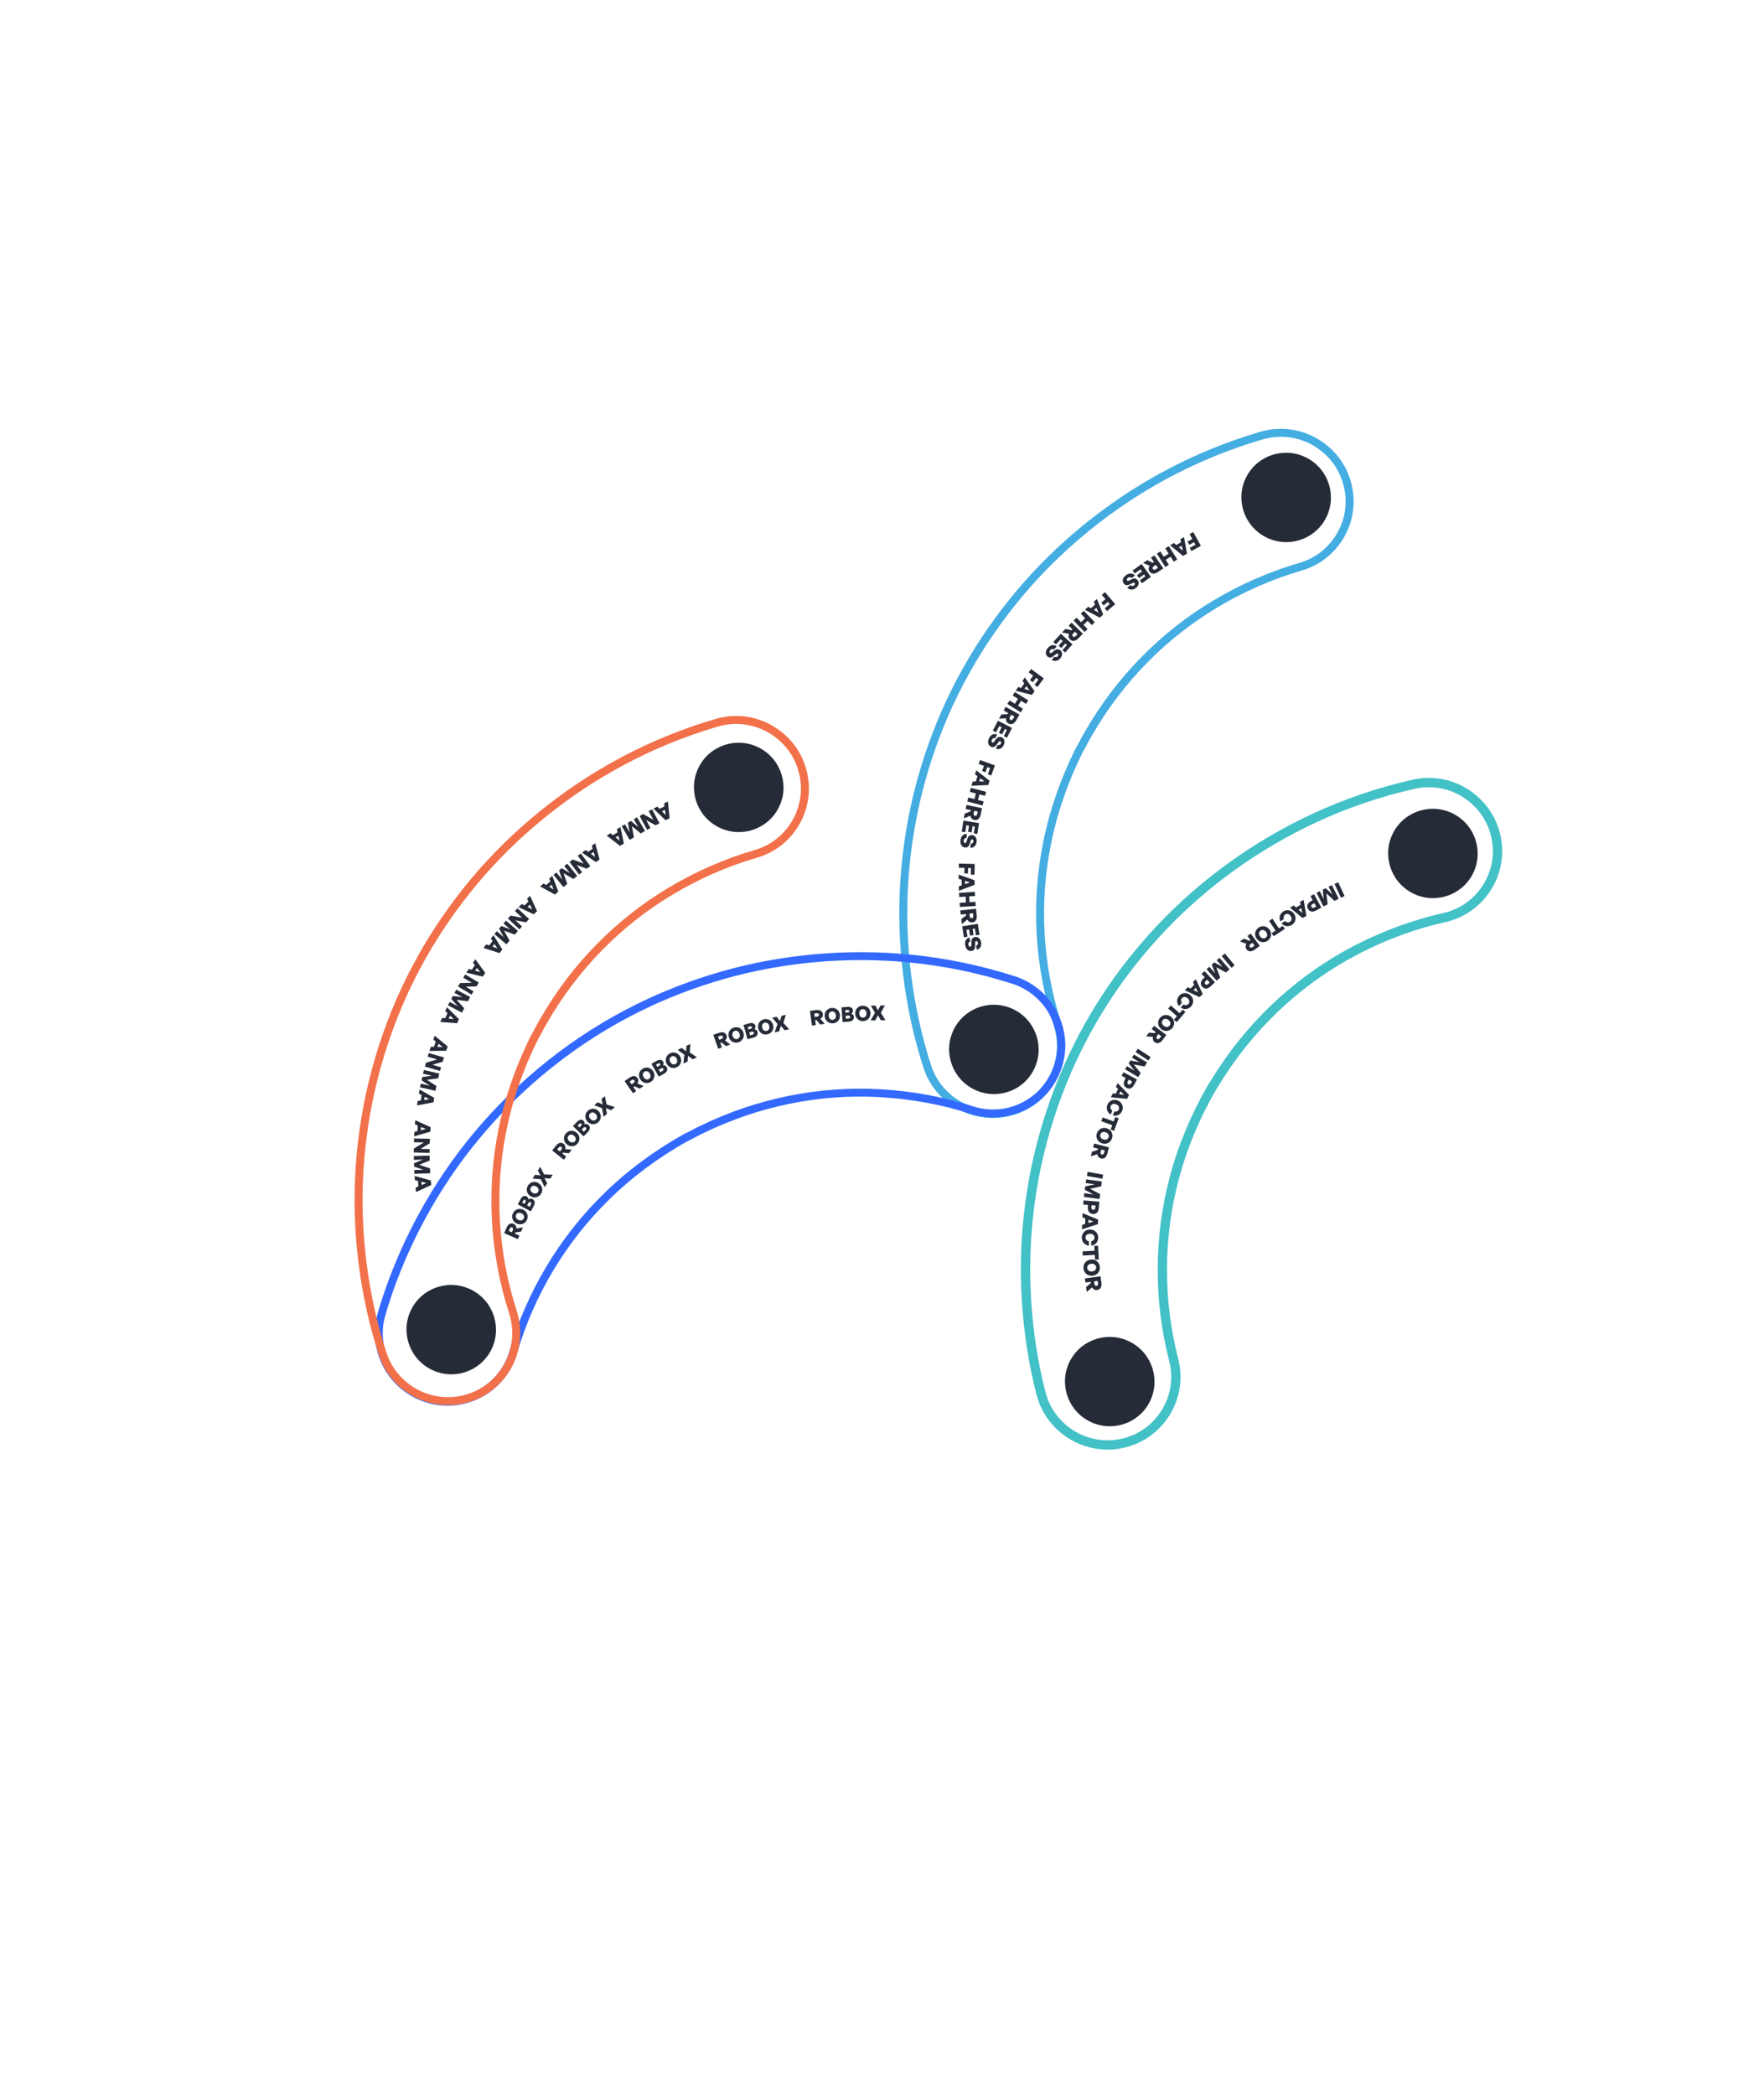 <svg width="240" height="285" viewBox="0 0 240 285" fill="none" xmlns="http://www.w3.org/2000/svg">
<g clip-path="url(#clip0_4001_1907)">
<path d="M130.25 92.307C130.529 91.78 130.814 91.258 131.108 90.74C133.1 87.201 135.491 83.751 138.214 80.487C143.672 73.969 150.536 68.364 158.063 64.275C162.299 61.967 166.828 60.102 171.526 58.73C173.576 58.137 175.794 58.226 177.771 58.984C179.522 59.641 181.163 60.889 182.267 62.4C183.637 64.271 184.319 66.666 184.139 68.974C183.975 71.095 183.101 73.141 181.678 74.738C180.451 76.122 178.854 77.125 177.059 77.637C173.104 78.788 169.251 80.475 165.609 82.65C158.6 86.838 152.713 92.85 148.583 100.035C148.16 100.724 147.8 101.504 147.317 102.32L147.298 102.357C145.268 106.446 143.815 110.65 142.989 114.836C141.363 122.904 141.853 131.344 144.403 139.245C145.009 141.066 145.053 143.091 144.528 144.943C143.887 147.245 142.36 149.3 140.34 150.578C138.234 151.922 135.609 152.409 133.14 151.912C132.215 151.739 131.301 151.415 130.43 150.953C128.722 150.048 127.328 148.684 126.397 147.011C125.898 146.14 125.607 145.177 125.35 144.329L125.337 144.286C125.292 144.123 125.244 143.967 125.196 143.826C123.963 139.69 123.121 135.369 122.687 130.964C122.254 126.604 122.241 122.21 122.646 117.903C123.471 108.958 126.092 100.146 130.249 92.305L130.25 92.307ZM182.062 72.293C182.62 71.24 182.963 70.077 183.055 68.886C183.216 66.832 182.609 64.701 181.39 63.037C180.406 61.691 178.946 60.583 177.387 59.996C175.627 59.322 173.655 59.241 171.832 59.769C167.209 61.119 162.752 62.955 158.585 65.225C151.176 69.25 144.42 74.767 139.049 81.181C136.369 84.395 134.016 87.791 132.055 91.273C127.472 99.364 124.595 108.61 123.729 118.005C123.33 122.245 123.343 126.569 123.77 130.86C124.198 135.196 125.026 139.448 126.233 143.499C126.281 143.638 126.335 143.813 126.383 143.985L126.393 144.016C126.633 144.811 126.905 145.709 127.346 146.48C128.177 147.974 129.419 149.188 130.94 149.994C131.714 150.405 132.524 150.691 133.348 150.846C135.55 151.288 137.883 150.856 139.757 149.66C141.555 148.522 142.913 146.693 143.483 144.645C143.95 142.998 143.91 141.199 143.372 139.577C140.762 131.495 140.262 122.866 141.924 114.62C142.769 110.341 144.25 106.046 146.331 101.858L146.37 101.785C146.869 100.938 147.22 100.173 147.648 99.476C151.861 92.145 157.881 85.999 165.05 81.715C168.77 79.494 172.709 77.769 176.755 76.591C178.354 76.136 179.774 75.246 180.865 74.014C181.333 73.489 181.736 72.909 182.063 72.291L182.062 72.293Z" fill="#44ADE2"/>
<path d="M56.593 165.877C56.72 165.637 56.848 165.399 56.978 165.162C59.07 161.317 61.529 157.678 64.286 154.349C70.38 146.956 78.088 140.833 86.571 136.644C90.213 134.835 94.134 133.324 98.227 132.151C106.417 129.822 115.261 129.034 123.804 129.868C128.613 130.334 133.42 131.328 138.087 132.824C140.119 133.481 141.907 134.797 143.122 136.529C144.204 138.053 144.863 139.999 144.931 141.867C145.016 144.178 144.235 146.539 142.789 148.342C141.461 150.002 139.587 151.204 137.511 151.725C135.716 152.183 133.829 152.116 132.053 151.533C128.124 150.27 123.979 149.508 119.736 149.266C111.566 148.801 103.303 150.473 95.838 154.097C95.447 154.273 95.061 154.477 94.654 154.693C94.289 154.885 93.912 155.085 93.506 155.275L93.468 155.296C89.485 157.538 85.918 160.197 82.88 163.196C76.996 168.952 72.658 176.2 70.332 184.157C69.81 185.998 68.71 187.696 67.235 188.931C65.411 190.473 62.991 191.316 60.598 191.241C58.096 191.172 55.647 190.106 53.879 188.315C53.209 187.654 52.633 186.877 52.17 186.007C51.262 184.303 50.871 182.397 51.041 180.496C51.117 179.497 51.416 178.54 51.679 177.694L51.694 177.651C51.748 177.489 51.795 177.334 51.834 177.191C53.055 173.336 54.655 169.538 56.597 165.876L56.593 165.877ZM142.825 146.331C143.544 144.976 143.91 143.428 143.854 141.902C143.794 140.239 143.207 138.505 142.241 137.147C141.158 135.603 139.567 134.432 137.759 133.848C133.165 132.375 128.434 131.397 123.702 130.939C115.292 130.116 106.586 130.892 98.526 133.185C94.496 134.34 90.635 135.828 87.052 137.608C78.702 141.731 71.118 147.756 65.117 155.034C62.403 158.311 59.984 161.892 57.924 165.678C55.845 169.499 54.138 173.477 52.863 177.499C52.824 177.64 52.771 177.815 52.714 177.984L52.705 178.016C52.458 178.806 52.178 179.701 52.111 180.585C51.96 182.286 52.308 183.985 53.117 185.503C53.529 186.277 54.04 186.968 54.636 187.556C56.215 189.156 58.395 190.104 60.622 190.166C62.754 190.233 64.91 189.482 66.536 188.108C67.85 187.008 68.829 185.497 69.294 183.856C71.672 175.718 76.107 168.311 82.12 162.429C85.226 159.366 88.869 156.649 92.947 154.353L93.02 154.315C93.426 154.123 93.792 153.93 94.147 153.742C94.571 153.518 94.971 153.306 95.379 153.124C102.994 149.426 111.441 147.717 119.794 148.193C124.128 148.44 128.364 149.22 132.383 150.512C133.967 151.032 135.646 151.091 137.244 150.684C139.095 150.22 140.766 149.15 141.948 147.671C142.281 147.254 142.575 146.805 142.826 146.331L142.825 146.331Z" fill="#3369FF"/>
<path d="M146.865 140.635C147.784 138.903 148.776 137.217 149.838 135.582C152.046 132.17 154.649 128.869 157.573 125.773C163.43 119.595 170.636 114.414 178.412 110.789C182.787 108.745 187.43 107.158 192.211 106.074C194.314 105.602 196.543 105.83 198.488 106.716C200.211 107.487 201.786 108.843 202.806 110.435C204.07 112.403 204.609 114.858 204.283 117.171C203.987 119.298 202.979 121.306 201.447 122.824C200.125 124.142 198.453 125.054 196.613 125.457C192.602 126.363 188.659 127.807 184.896 129.75C177.654 133.494 171.419 139.122 166.864 146.026C166.62 146.372 166.396 146.74 166.157 147.129C165.931 147.497 165.714 147.854 165.467 148.217L165.44 148.262C163.166 152.209 161.462 156.308 160.381 160.428C158.266 168.365 158.235 176.802 160.291 184.828C160.788 186.698 160.708 188.742 160.064 190.573C159.274 192.851 157.61 194.826 155.495 195.988C153.29 197.212 150.616 197.54 148.159 196.888C147.239 196.656 146.337 196.275 145.488 195.755C143.824 194.737 142.503 193.278 141.67 191.535C141.221 190.626 140.987 189.643 140.782 188.773L140.772 188.732C140.737 188.565 140.697 188.41 140.66 188.267C139.681 184.055 139.105 179.686 138.942 175.257C138.778 170.875 139.035 166.482 139.706 162.203C140.871 154.672 143.321 147.314 146.864 140.631L146.865 140.635ZM202.106 119.83C202.575 118.947 202.891 117.986 203.028 116.993C203.312 114.974 202.843 112.832 201.74 111.115C200.849 109.726 199.475 108.543 197.969 107.869C196.271 107.096 194.328 106.897 192.494 107.308C187.803 108.372 183.246 109.928 178.953 111.936C171.318 115.494 164.245 120.579 158.497 126.642C155.626 129.682 153.072 132.923 150.905 136.271L150.904 136.272C145.841 144.057 142.402 153.093 140.961 162.404C140.302 166.604 140.05 170.915 140.212 175.217C140.372 179.565 140.937 183.854 141.892 187.963C141.931 188.103 141.975 188.283 142.013 188.46L142.02 188.489C142.211 189.291 142.426 190.201 142.814 190.988C143.544 192.516 144.697 193.789 146.151 194.678C146.891 195.131 147.673 195.462 148.477 195.665C150.626 196.236 152.958 195.95 154.882 194.884C156.727 193.869 158.179 192.146 158.87 190.156C159.432 188.558 159.502 186.778 159.068 185.146C156.956 176.905 156.988 168.247 159.159 160.104C160.265 155.878 162.015 151.676 164.351 147.618L164.411 147.521C164.644 147.178 164.857 146.829 165.064 146.493C165.327 146.063 165.562 145.68 165.817 145.316C170.48 138.247 176.88 132.471 184.313 128.63C188.171 126.637 192.215 125.156 196.336 124.225C197.945 123.872 199.401 123.078 200.553 121.929C201.177 121.311 201.7 120.601 202.108 119.832L202.106 119.83Z" fill="#42C1C7"/>
<path d="M56.01 178.041C54.439 181.005 55.576 184.686 58.55 186.262C61.524 187.839 65.209 186.715 66.78 183.752C68.351 180.788 67.214 177.107 64.24 175.531C61.266 173.954 57.581 175.078 56.01 178.041Z" fill="#252B37"/>
<path d="M95.122 104.271C93.551 107.235 94.688 110.915 97.662 112.492C100.636 114.069 104.321 112.945 105.892 109.982C107.464 107.018 106.326 103.337 103.352 101.761C100.378 100.184 96.693 101.308 95.122 104.271Z" fill="#252B37"/>
<path d="M169.601 64.821C168.029 67.785 169.167 71.465 172.141 73.042C175.115 74.619 178.8 73.495 180.371 70.531C181.942 67.568 180.805 63.887 177.831 62.31C174.857 60.733 171.172 61.858 169.601 64.821Z" fill="#252B37"/>
<path d="M129.837 139.917C128.266 142.88 129.403 146.561 132.377 148.138C135.351 149.715 139.036 148.591 140.607 145.627C142.178 142.664 141.041 138.983 138.067 137.406C135.093 135.829 131.408 136.953 129.837 139.917Z" fill="#252B37"/>
<path d="M189.568 113.259C187.997 116.222 189.134 119.903 192.109 121.48C195.083 123.056 198.767 121.932 200.339 118.969C201.91 116.005 200.773 112.325 197.798 110.748C194.824 109.171 191.14 110.295 189.568 113.259Z" fill="#252B37"/>
<path d="M145.6 185.11C144.028 188.074 145.166 191.754 148.14 193.331C151.114 194.908 154.799 193.784 156.37 190.82C157.941 187.857 156.804 184.176 153.83 182.599C150.856 181.023 147.171 182.147 145.6 185.11Z" fill="#252B37"/>
<path d="M89.738 110.041L90.414 109.711L90.358 109.295L90.871 109.045L91.105 111.317L90.55 111.589L88.898 110.009L89.445 109.742L89.738 110.041ZM90.473 110.177L90.065 110.377L90.566 110.889L90.472 110.177L90.473 110.177Z" fill="#252B37"/>
<path d="M88.89 111.532L88.257 110.352L88.712 110.11L89.729 112L89.195 112.285L87.91 111.565L88.497 112.657L88.042 112.899L87.025 111.009L87.504 110.753L88.892 111.531L88.89 111.532Z" fill="#252B37"/>
<path d="M86.856 112.524L86.231 111.456L86.672 111.2L87.755 113.054L87.179 113.387L85.977 112.402L86.246 113.928L85.672 114.262L84.589 112.409L85.029 112.153L85.662 113.234L85.43 111.921L85.833 111.687L86.855 112.524L86.856 112.524Z" fill="#252B37"/>
<path d="M83.389 113.628L84.026 113.229L83.928 112.822L84.411 112.52L84.882 114.756L84.359 115.084L82.55 113.685L83.066 113.362L83.39 113.629L83.389 113.628ZM84.134 113.687L83.75 113.928L84.302 114.386L84.133 113.688L84.134 113.687Z" fill="#252B37"/>
<path d="M80.021 115.889L80.635 115.456L80.515 115.055L80.981 114.727L81.573 116.936L81.068 117.291L79.185 115.991L79.683 115.642L80.021 115.891L80.021 115.889ZM80.769 115.907L80.399 116.168L80.976 116.596L80.77 115.908L80.769 115.907Z" fill="#252B37"/>
<path d="M79.414 117.494L78.606 116.425L79.018 116.115L80.313 117.827L79.829 118.191L78.449 117.676L79.197 118.666L78.785 118.977L77.49 117.264L77.925 116.937L79.414 117.493L79.414 117.494Z" fill="#252B37"/>
<path d="M77.558 118.786L76.777 117.827L77.173 117.506L78.528 119.17L78.011 119.589L76.673 118.799L77.175 120.266L76.658 120.684L75.302 119.02L75.699 118.699L76.489 119.671L76.058 118.409L76.42 118.117L77.558 118.787L77.558 118.786Z" fill="#252B37"/>
<path d="M74.307 120.414L74.874 119.92L74.713 119.532L75.142 119.157L75.959 121.294L75.495 121.7L73.489 120.601L73.948 120.201L74.308 120.414L74.307 120.414ZM75.053 120.354L74.712 120.653L75.329 121.018L75.053 120.354Z" fill="#252B37"/>
<path d="M71.359 123.181L71.893 122.653L71.709 122.276L72.114 121.875L73.063 123.955L72.624 124.39L70.554 123.418L70.986 122.99L71.36 123.18L71.359 123.181ZM72.099 123.075L71.778 123.394L72.418 123.72L72.1 123.075L72.099 123.075Z" fill="#252B37"/>
<path d="M71.037 124.861L70.058 123.946L70.411 123.57L71.979 125.037L71.565 125.479L70.117 125.207L71.023 126.054L70.67 126.43L69.102 124.962L69.473 124.567L71.036 124.86L71.037 124.861Z" fill="#252B37"/>
<path d="M69.443 126.446L68.503 125.64L68.836 125.254L70.467 126.651L70.034 127.155L68.576 126.616L69.332 127.972L68.898 128.476L67.267 127.079L67.599 126.692L68.55 127.508L67.9 126.341L68.203 125.989L69.442 126.445L69.443 126.446Z" fill="#252B37"/>
<path d="M66.554 128.628L67.017 128.036L66.787 127.685L67.138 127.237L68.341 129.185L67.96 129.67L65.784 128.964L66.16 128.486L66.554 128.628ZM67.275 128.431L66.995 128.787L67.671 129.031L67.275 128.43L67.275 128.431Z" fill="#252B37"/>
<path d="M64.192 131.938L64.608 131.312L64.352 130.98L64.668 130.506L66.017 132.355L65.676 132.868L63.453 132.333L63.79 131.826L64.194 131.936L64.192 131.938ZM64.894 131.686L64.643 132.063L65.335 132.255L64.894 131.686Z" fill="#252B37"/>
<path d="M64.184 133.707L63.035 133.019L63.3 132.576L65.142 133.68L64.83 134.199L63.359 134.238L64.424 134.875L64.159 135.318L62.317 134.214L62.596 133.75L64.184 133.707Z" fill="#252B37"/>
<path d="M62.927 135.668L61.832 135.09L62.071 134.64L63.969 135.642L63.658 136.229L62.118 136.027L63.157 137.182L62.845 137.77L60.947 136.767L61.186 136.317L62.294 136.901L61.401 135.908L61.619 135.497L62.928 135.669L62.927 135.668Z" fill="#252B37"/>
<path d="M60.572 138.526L60.885 137.843L60.579 137.556L60.817 137.038L62.438 138.654L62.182 139.215L59.903 139.032L60.157 138.48L60.574 138.527L60.572 138.526ZM61.228 138.167L61.039 138.579L61.752 138.66L61.228 138.167Z" fill="#252B37"/>
<path d="M59.042 142.417L59.289 141.707L58.958 141.449L59.146 140.912L60.911 142.37L60.708 142.952L58.423 142.983L58.623 142.409L59.042 142.417ZM59.662 141.998L59.513 142.426L60.23 142.441L59.661 141.999L59.662 141.998Z" fill="#252B37"/>
<path d="M59.48 144.137L58.194 143.762L58.337 143.267L60.4 143.869L60.231 144.45L58.819 144.861L60.01 145.209L59.866 145.704L57.804 145.102L57.956 144.582L59.479 144.138L59.48 144.137Z" fill="#252B37"/>
<path d="M58.768 146.353L57.561 146.079L57.673 145.581L59.767 146.058L59.619 146.707L58.081 146.91L59.382 147.757L59.236 148.406L57.143 147.929L57.256 147.432L58.477 147.71L57.357 146.98L57.46 146.527L58.768 146.353Z" fill="#252B37"/>
<path d="M57.243 149.728L57.364 148.986L56.993 148.79L57.087 148.226L59.076 149.362L58.976 149.971L56.731 150.392L56.829 149.792L57.243 149.728ZM57.781 149.209L57.706 149.656L58.415 149.548L57.779 149.211L57.781 149.209Z" fill="#252B37"/>
<path d="M56.793 153.888L56.844 153.137L56.457 152.974L56.496 152.405L58.583 153.351L58.539 153.967L56.344 154.596L56.386 153.989L56.792 153.887L56.793 153.888ZM57.28 153.321L57.248 153.774L57.943 153.6L57.279 153.322L57.28 153.321Z" fill="#252B37"/>
<path d="M57.665 155.433L56.326 155.405L56.335 154.889L58.481 154.936L58.47 155.542L57.214 156.305L58.454 156.333L58.445 156.848L56.298 156.801L56.309 156.258L57.664 155.434L57.665 155.433Z" fill="#252B37"/>
<path d="M57.553 157.759L56.316 157.8L56.297 157.29L58.441 157.218L58.465 157.883L57.031 158.472L58.505 158.96L58.529 159.625L56.384 159.696L56.366 159.186L57.617 159.145L56.349 158.725L56.332 158.259L57.551 157.758L57.553 157.759Z" fill="#252B37"/>
<path d="M56.931 161.408L56.864 160.66L56.456 160.56L56.405 159.992L58.613 160.6L58.669 161.216L56.6 162.181L56.546 161.575L56.931 161.41L56.931 161.408ZM57.321 160.774L57.362 161.225L58.022 160.945L57.322 160.774L57.321 160.774Z" fill="#252B37"/>
<path d="M162.343 72.387L163.383 74.263L162.105 74.967L161.867 74.538L162.652 74.106L162.46 73.758L161.803 74.119L161.565 73.691L162.222 73.33L161.85 72.659L162.343 72.387Z" fill="#252B37"/>
<path d="M160.036 74.155L160.683 73.772L160.595 73.362L161.086 73.073L161.498 75.32L160.967 75.634L159.195 74.187L159.72 73.878L160.036 74.153L160.036 74.155ZM160.779 74.233L160.389 74.463L160.929 74.935L160.779 74.233Z" fill="#252B37"/>
<path d="M159.017 74.302L160.172 76.11L159.697 76.412L159.267 75.74L158.599 76.164L159.029 76.836L158.553 77.138L157.398 75.329L157.873 75.027L158.335 75.75L159.003 75.327L158.541 74.604L159.017 74.302Z" fill="#252B37"/>
<path d="M157.059 75.553L158.268 77.327L157.542 77.82C157.063 78.144 156.643 78.115 156.385 77.737C156.229 77.509 156.238 77.23 156.409 76.966L155.521 76.596L156.077 76.219L156.842 76.564L156.995 76.461L156.592 75.87L157.059 75.553ZM157.258 76.844L157.018 77.007C156.81 77.146 156.758 77.276 156.855 77.417C156.951 77.557 157.092 77.559 157.3 77.419L157.54 77.257L157.258 76.844Z" fill="#252B37"/>
<path d="M154.096 77.618L155.328 76.736L156.582 78.477L155.367 79.347L155.08 78.949L155.837 78.407L155.657 78.157L154.971 78.649L154.684 78.251L155.37 77.76L155.156 77.462L154.382 78.016L154.095 77.619L154.096 77.618Z" fill="#252B37"/>
<path d="M153.186 78.263C153.631 77.927 154.096 77.947 154.414 78.301L153.959 78.645C153.832 78.487 153.647 78.465 153.46 78.606C153.306 78.723 153.248 78.859 153.329 78.966C153.386 79.04 153.5 79.039 153.615 78.983L153.973 78.807C154.286 78.653 154.588 78.676 154.798 78.952C155.04 79.271 154.93 79.706 154.547 79.996C154.14 80.304 153.67 80.291 153.364 79.942L153.819 79.598C153.948 79.744 154.128 79.765 154.279 79.652C154.411 79.551 154.439 79.42 154.368 79.326C154.31 79.251 154.2 79.262 154.097 79.314L153.717 79.5C153.367 79.67 153.091 79.642 152.904 79.395C152.636 79.043 152.741 78.6 153.186 78.264L153.186 78.263Z" fill="#252B37"/>
<path d="M150.334 80.564L151.731 82.193L150.622 83.14L150.303 82.767L150.983 82.187L150.724 81.884L150.155 82.371L149.836 81.998L150.405 81.512L149.905 80.928L150.334 80.562L150.334 80.564Z" fill="#252B37"/>
<path d="M148.425 82.759L148.983 82.257L148.816 81.871L149.24 81.491L150.09 83.614L149.631 84.027L147.607 82.959L148.059 82.552L148.423 82.76L148.425 82.759ZM149.169 82.689L148.832 82.993L149.456 83.349L149.17 82.691L149.169 82.689Z" fill="#252B37"/>
<path d="M147.454 83.104L148.945 84.648L148.538 85.038L147.983 84.463L147.414 85.011L147.969 85.586L147.563 85.976L146.073 84.431L146.479 84.041L147.075 84.658L147.644 84.111L147.048 83.494L147.454 83.104Z" fill="#252B37"/>
<path d="M145.79 84.715L147.332 86.209L146.721 86.837C146.317 87.251 145.899 87.307 145.571 86.989C145.373 86.797 145.324 86.521 145.438 86.228L144.494 86.044L144.962 85.563L145.78 85.747L145.908 85.615L145.396 85.118L145.789 84.714L145.79 84.715ZM146.245 85.941L146.044 86.149C145.869 86.328 145.844 86.465 145.966 86.584C146.087 86.703 146.227 86.675 146.401 86.496L146.603 86.289L146.245 85.941Z" fill="#252B37"/>
<path d="M143.31 87.338L144.334 86.221L145.92 87.669L144.911 88.77L144.549 88.439L145.177 87.753L144.95 87.545L144.379 88.167L144.018 87.836L144.588 87.214L144.316 86.966L143.673 87.668L143.311 87.337L143.31 87.338Z" fill="#252B37"/>
<path d="M142.561 88.157C142.925 87.734 143.383 87.656 143.769 87.936L143.397 88.368C143.239 88.24 143.054 88.258 142.903 88.435C142.777 88.581 142.749 88.728 142.852 88.816C142.922 88.876 143.034 88.851 143.135 88.771L143.447 88.524C143.72 88.307 144.02 88.265 144.283 88.491C144.588 88.752 144.571 89.201 144.258 89.565C143.925 89.952 143.464 90.039 143.091 89.763L143.462 89.331C143.619 89.446 143.801 89.428 143.923 89.286C144.033 89.16 144.03 89.024 143.941 88.947C143.868 88.885 143.763 88.92 143.674 88.993L143.343 89.254C143.038 89.495 142.762 89.525 142.525 89.324C142.189 89.036 142.199 88.581 142.562 88.158L142.561 88.157Z" fill="#252B37"/>
<path d="M140.283 91.019L142.013 92.292L141.148 93.465L140.753 93.174L141.284 92.454L140.963 92.218L140.519 92.821L140.125 92.53L140.569 91.927L139.95 91.471L140.284 91.017L140.283 91.019Z" fill="#252B37"/>
<path d="M138.934 93.59L139.359 92.971L139.107 92.635L139.429 92.166L140.753 94.034L140.403 94.543L138.187 93.975L138.532 93.474L138.935 93.591L138.934 93.59ZM139.641 93.349L139.384 93.723L140.074 93.924L139.641 93.35L139.641 93.349Z" fill="#252B37"/>
<path d="M138.076 94.149L139.897 95.287L139.599 95.765L138.921 95.341L138.501 96.01L139.179 96.434L138.88 96.912L137.059 95.773L137.357 95.296L138.086 95.751L138.505 95.081L137.777 94.626L138.076 94.149Z" fill="#252B37"/>
<path d="M136.827 96.166L138.696 97.223L138.266 97.986C137.981 98.49 137.591 98.649 137.192 98.424C136.953 98.289 136.836 98.035 136.871 97.722L135.912 97.782L136.242 97.198L137.08 97.169L137.171 97.008L136.55 96.657L136.827 96.166ZM137.579 97.239L137.436 97.491C137.313 97.709 137.324 97.848 137.472 97.932C137.621 98.017 137.748 97.954 137.873 97.737L138.015 97.485L137.58 97.24L137.579 97.239Z" fill="#252B37"/>
<path d="M135.082 99.404L135.773 98.057L137.685 99.037L137.004 100.366L136.568 100.142L136.992 99.314L136.718 99.173L136.333 99.924L135.897 99.7L136.282 98.949L135.954 98.781L135.52 99.627L135.084 99.403L135.082 99.404Z" fill="#252B37"/>
<path d="M134.553 100.461C134.786 99.955 135.205 99.754 135.653 99.919L135.414 100.435C135.228 100.356 135.054 100.423 134.957 100.634C134.875 100.81 134.889 100.958 135.012 101.015C135.096 101.053 135.198 100.999 135.272 100.895L135.503 100.572C135.707 100.288 135.984 100.167 136.298 100.312C136.663 100.48 136.77 100.917 136.569 101.353C136.356 101.816 135.937 102.027 135.502 101.862L135.74 101.345C135.923 101.413 136.091 101.347 136.171 101.176C136.241 101.024 136.202 100.894 136.096 100.845C136.009 100.805 135.919 100.868 135.851 100.962L135.603 101.305C135.376 101.62 135.119 101.725 134.837 101.594C134.435 101.409 134.319 100.968 134.553 100.461Z" fill="#252B37"/>
<path d="M133.343 103.4L135.361 104.136L134.862 105.506L134.401 105.338L134.707 104.497L134.333 104.361L134.078 105.064L133.617 104.896L133.872 104.192L133.151 103.93L133.343 103.4Z" fill="#252B37"/>
<path d="M132.766 106.317L132.993 105.601L132.653 105.353L132.826 104.81L134.634 106.216L134.448 106.805L132.165 106.902L132.348 106.322L132.767 106.318L132.766 106.317ZM133.371 105.881L133.235 106.313L133.953 106.306L133.371 105.881Z" fill="#252B37"/>
<path d="M132.085 107.188L134.163 107.73L134.022 108.275L133.249 108.074L133.052 108.839L133.824 109.04L133.684 109.585L131.606 109.043L131.746 108.498L132.577 108.715L132.774 107.949L131.944 107.733L132.085 107.188Z" fill="#252B37"/>
<path d="M131.5 109.516L133.603 109.949L133.428 110.807C133.312 111.375 132.992 111.646 132.544 111.554C132.274 111.498 132.084 111.291 132.022 110.983L131.129 111.336L131.263 110.679L132.051 110.393L132.088 110.213L131.389 110.068L131.501 109.517L131.5 109.516ZM132.543 110.306L132.486 110.59C132.435 110.835 132.489 110.965 132.656 110.999C132.823 111.033 132.926 110.936 132.975 110.69L133.033 110.407L132.543 110.306Z" fill="#252B37"/>
<path d="M130.846 113.142L131.08 111.646L133.201 111.983L132.971 113.458L132.486 113.381L132.63 112.462L132.326 112.413L132.195 113.246L131.711 113.169L131.841 112.336L131.479 112.278L131.331 113.218L130.847 113.141L130.846 113.142Z" fill="#252B37"/>
<path d="M130.678 114.317C130.739 113.762 131.072 113.44 131.549 113.454L131.486 114.021C131.284 114.004 131.142 114.123 131.115 114.355C131.094 114.548 131.154 114.684 131.289 114.698C131.381 114.709 131.459 114.625 131.496 114.503L131.614 114.123C131.717 113.789 131.941 113.586 132.285 113.626C132.684 113.67 132.924 114.052 132.871 114.53C132.815 115.037 132.484 115.368 132.02 115.349L132.083 114.783C132.277 114.789 132.417 114.673 132.438 114.487C132.455 114.321 132.378 114.21 132.262 114.196C132.166 114.185 132.1 114.274 132.066 114.385L131.941 114.788C131.825 115.159 131.614 115.34 131.306 115.305C130.865 115.256 130.616 114.873 130.677 114.318L130.678 114.317Z" fill="#252B37"/>
<path d="M130.467 117.489L132.612 117.548L132.577 119.006L132.087 118.993L132.108 118.097L131.71 118.087L131.692 118.836L131.201 118.823L131.22 118.074L130.452 118.053L130.466 117.49L130.467 117.489Z" fill="#252B37"/>
<path d="M130.85 120.442L130.836 119.69L130.436 119.562L130.426 118.992L132.586 119.754L132.598 120.372L130.464 121.188L130.454 120.58L130.849 120.443L130.85 120.442ZM131.284 119.836L131.292 120.289L131.969 120.054L131.283 119.834L131.284 119.836Z" fill="#252B37"/>
<path d="M130.48 121.477L132.621 121.34L132.659 121.903L131.864 121.953L131.917 122.742L132.712 122.691L132.75 123.254L130.609 123.39L130.571 122.828L131.428 122.773L131.375 121.985L130.518 122.04L130.48 121.477Z" fill="#252B37"/>
<path d="M130.655 123.869L132.787 123.634L132.887 124.506C132.952 125.081 132.731 125.439 132.277 125.489C132.004 125.52 131.759 125.381 131.605 125.107L130.865 125.717L130.789 125.05L131.449 124.536L131.428 124.352L130.718 124.431L130.655 123.87L130.655 123.869ZM131.892 124.3L131.925 124.588C131.953 124.836 132.044 124.945 132.213 124.925C132.382 124.906 132.449 124.781 132.421 124.532L132.389 124.244L131.893 124.299L131.892 124.3Z" fill="#252B37"/>
<path d="M131.145 127.516L130.914 126.018L133.035 125.698L133.264 127.176L132.779 127.25L132.637 126.329L132.333 126.375L132.462 127.21L131.977 127.284L131.848 126.449L131.484 126.503L131.629 127.444L131.145 127.518L131.145 127.516Z" fill="#252B37"/>
<path d="M131.322 128.619C131.216 128.071 131.439 127.664 131.899 127.538L132.007 128.098C131.808 128.142 131.708 128.298 131.753 128.526C131.789 128.717 131.887 128.828 132.019 128.803C132.111 128.786 132.161 128.683 132.16 128.555L132.16 128.157C132.16 127.808 132.313 127.549 132.653 127.483C133.046 127.409 133.39 127.702 133.48 128.174C133.576 128.676 133.358 129.091 132.91 129.208L132.802 128.648C132.99 128.597 133.088 128.445 133.052 128.261C133.021 128.096 132.914 128.013 132.799 128.036C132.705 128.053 132.667 128.157 132.669 128.273L132.668 128.695C132.667 129.085 132.519 129.319 132.214 129.376C131.779 129.458 131.428 129.165 131.324 128.618L131.322 128.619Z" fill="#252B37"/>
<path d="M70.445 168.583L68.599 167.77L68.931 167.016C69.15 166.52 69.498 166.333 69.892 166.507C70.128 166.612 70.262 166.838 70.258 167.134L71.148 166.987L70.894 167.563L70.114 167.668L70.044 167.827L70.659 168.098L70.447 168.582L70.445 168.583ZM69.643 167.652L69.752 167.404C69.847 167.189 69.824 167.059 69.678 166.994C69.531 166.93 69.418 167 69.323 167.214L69.213 167.463L69.643 167.652Z" fill="#252B37"/>
<path d="M70.28 166.452C69.73 166.182 69.538 165.581 69.793 165.059C70.049 164.536 70.641 164.317 71.191 164.587C71.74 164.856 71.936 165.46 71.681 165.984C71.426 166.506 70.829 166.721 70.278 166.451L70.28 166.452ZM70.951 165.077C70.666 164.937 70.358 164.983 70.219 165.268C70.08 165.552 70.233 165.823 70.517 165.962C70.801 166.101 71.115 166.058 71.254 165.774C71.393 165.49 71.236 165.216 70.95 165.076L70.951 165.077Z" fill="#252B37"/>
<path d="M72.616 164.079L72.22 164.811L70.446 163.853L70.829 163.144C71.038 162.757 71.339 162.607 71.648 162.774C71.805 162.858 71.881 163.004 71.89 163.2C72.064 163.061 72.25 163.031 72.438 163.133C72.773 163.313 72.839 163.667 72.618 164.079L72.616 164.079ZM71.716 163.994L72.08 164.19L72.228 163.916C72.323 163.741 72.297 163.622 72.184 163.561C72.075 163.503 71.959 163.544 71.865 163.719L71.717 163.993L71.716 163.994ZM71.042 163.629L71.349 163.795L71.485 163.544C71.568 163.388 71.548 163.285 71.451 163.234C71.36 163.185 71.262 163.224 71.178 163.378L71.042 163.629Z" fill="#252B37"/>
<path d="M72.188 162.743C71.662 162.429 71.522 161.814 71.818 161.316C72.116 160.816 72.725 160.646 73.251 160.96C73.777 161.274 73.922 161.892 73.624 162.392C73.327 162.889 72.715 163.056 72.189 162.742L72.188 162.743ZM72.971 161.429C72.698 161.267 72.388 161.286 72.226 161.559C72.064 161.831 72.193 162.113 72.467 162.276C72.74 162.438 73.054 162.42 73.216 162.148C73.378 161.876 73.245 161.591 72.972 161.428L72.971 161.429Z" fill="#252B37"/>
<path d="M74.102 161.509L73.579 160.431L72.453 160.343L72.791 159.828L73.531 159.914L73.173 159.245L73.497 158.751L74.031 159.777L75.206 159.824L74.863 160.348L74.073 160.286L74.443 160.987L74.101 161.509L74.102 161.509Z" fill="#252B37"/>
<path d="M76.704 157.777L75.128 156.518L75.643 155.876C75.982 155.452 76.367 155.362 76.704 155.63C76.906 155.791 76.977 156.045 76.897 156.328L77.795 156.416L77.401 156.907L76.619 156.81L76.511 156.946L77.035 157.365L76.704 157.779L76.704 157.777ZM76.168 156.671L76.338 156.459C76.485 156.275 76.495 156.145 76.371 156.045C76.246 155.945 76.118 155.983 75.97 156.166L75.801 156.378L76.168 156.671Z" fill="#252B37"/>
<path d="M77.097 155.671C76.636 155.267 76.612 154.638 76.995 154.202C77.381 153.765 78.009 153.711 78.469 154.115C78.929 154.52 78.959 155.153 78.573 155.59C78.19 156.025 77.557 156.076 77.097 155.671ZM78.108 154.525C77.87 154.315 77.561 154.279 77.352 154.516C77.142 154.753 77.217 155.054 77.456 155.264C77.695 155.474 78.008 155.514 78.217 155.277C78.426 155.04 78.347 154.735 78.108 154.525Z" fill="#252B37"/>
<path d="M79.983 154.006L79.404 154.604L77.951 153.205L78.512 152.625C78.818 152.309 79.149 152.247 79.401 152.49C79.528 152.613 79.564 152.775 79.52 152.967C79.725 152.879 79.911 152.901 80.066 153.049C80.339 153.312 80.308 153.671 79.983 154.008L79.983 154.006ZM78.586 153.15L78.837 153.391L79.036 153.185C79.158 153.059 79.166 152.953 79.087 152.878C79.012 152.806 78.907 152.817 78.785 152.944L78.587 153.149L78.586 153.15ZM79.139 153.683L79.436 153.969L79.652 153.746C79.791 153.603 79.799 153.481 79.705 153.392C79.615 153.307 79.493 153.316 79.355 153.46L79.14 153.683L79.139 153.683Z" fill="#252B37"/>
<path d="M79.933 152.603C79.511 152.158 79.544 151.529 79.967 151.132C80.392 150.733 81.024 150.736 81.444 151.181C81.864 151.626 81.834 152.259 81.411 152.659C80.989 153.057 80.354 153.049 79.933 152.603ZM81.046 151.555C80.828 151.324 80.524 151.259 80.293 151.476C80.062 151.692 80.109 152 80.327 152.229C80.545 152.46 80.854 152.529 81.085 152.312C81.315 152.095 81.263 151.784 81.047 151.554L81.046 151.555Z" fill="#252B37"/>
<path d="M82.112 151.941L81.906 150.762L80.849 150.369L81.316 149.967L82.004 150.253L81.845 149.512L82.293 149.127L82.523 150.259L83.641 150.626L83.166 151.035L82.423 150.759L82.586 151.534L82.112 151.94L82.112 151.941Z" fill="#252B37"/>
<path d="M86.12 148.738L84.977 147.079L85.656 146.614C86.106 146.307 86.5 146.332 86.744 146.686C86.891 146.898 86.885 147.161 86.725 147.41L87.56 147.753L87.04 148.109L86.319 147.789L86.175 147.888L86.556 148.44L86.119 148.739L86.12 148.738ZM85.927 147.526L86.15 147.373C86.344 147.24 86.393 147.118 86.303 146.986C86.211 146.854 86.079 146.854 85.885 146.986L85.661 147.14L85.927 147.526Z" fill="#252B37"/>
<path d="M87.104 146.842C86.78 146.322 86.938 145.713 87.431 145.407C87.925 145.099 88.544 145.228 88.869 145.747C89.193 146.265 89.038 146.88 88.543 147.188C88.051 147.494 87.429 147.361 87.104 146.842ZM88.404 146.036C88.236 145.767 87.951 145.643 87.682 145.81C87.413 145.978 87.398 146.287 87.567 146.556C87.735 146.825 88.022 146.953 88.292 146.788C88.561 146.62 88.572 146.306 88.404 146.037L88.404 146.036Z" fill="#252B37"/>
<path d="M90.352 146.071L89.627 146.479L88.632 144.726L89.335 144.33C89.719 144.114 90.054 144.148 90.227 144.453C90.314 144.607 90.301 144.772 90.205 144.943C90.426 144.918 90.6 144.992 90.704 145.177C90.89 145.507 90.759 145.842 90.352 146.072L90.352 146.071ZM89.256 144.855L89.427 145.158L89.676 145.018C89.831 144.932 89.868 144.833 89.814 144.737C89.762 144.647 89.658 144.628 89.504 144.715L89.255 144.855L89.256 144.855ZM89.634 145.522L89.837 145.881L90.108 145.728C90.282 145.63 90.323 145.516 90.259 145.405C90.198 145.298 90.077 145.272 89.904 145.37L89.633 145.523L89.634 145.522Z" fill="#252B37"/>
<path d="M90.701 144.715C90.421 144.171 90.63 143.575 91.147 143.313C91.667 143.049 92.273 143.229 92.553 143.773C92.832 144.318 92.626 144.917 92.106 145.181C91.588 145.444 90.98 145.259 90.701 144.715ZM92.065 144.021C91.92 143.738 91.646 143.591 91.364 143.735C91.082 143.879 91.041 144.187 91.185 144.468C91.33 144.751 91.607 144.902 91.889 144.759C92.172 144.617 92.21 144.304 92.065 144.021Z" fill="#252B37"/>
<path d="M92.981 144.689L93.109 143.499L92.198 142.831L92.759 142.573L93.342 143.037L93.394 142.281L93.931 142.034L93.841 143.184L94.815 143.846L94.244 144.109L93.606 143.639L93.548 144.428L92.98 144.69L92.981 144.689Z" fill="#252B37"/>
<path d="M97.719 142.684L97.043 140.788L97.82 140.515C98.333 140.333 98.709 140.46 98.852 140.865C98.939 141.108 98.865 141.36 98.647 141.558L99.367 142.105L98.772 142.314L98.158 141.82L97.994 141.877L98.22 142.509L97.72 142.685L97.719 142.684ZM97.846 141.464L98.103 141.373C98.325 141.295 98.404 141.19 98.35 141.04C98.296 140.89 98.168 140.854 97.946 140.932L97.69 141.023L97.847 141.465L97.846 141.464Z" fill="#252B37"/>
<path d="M99.159 141.108C98.975 140.525 99.281 139.973 99.836 139.801C100.393 139.627 100.96 139.906 101.145 140.489C101.329 141.072 101.025 141.629 100.468 141.803C99.913 141.975 99.344 141.691 99.16 141.109L99.159 141.108ZM100.622 140.652C100.527 140.35 100.281 140.158 99.978 140.252C99.676 140.346 99.584 140.642 99.679 140.944C99.774 141.246 100.022 141.443 100.325 141.348C100.627 141.254 100.718 140.953 100.622 140.651L100.622 140.652Z" fill="#252B37"/>
<path d="M102.503 141.162L101.699 141.383L101.159 139.443L101.939 139.229C102.363 139.112 102.68 139.226 102.775 139.564C102.823 139.734 102.77 139.892 102.635 140.034C102.856 140.063 103.007 140.175 103.064 140.381C103.165 140.746 102.956 141.039 102.504 141.163L102.503 141.162ZM101.733 139.719L101.827 140.054L102.104 139.978C102.274 139.931 102.334 139.845 102.305 139.74C102.277 139.641 102.18 139.596 102.01 139.644L101.733 139.719ZM101.938 140.457L102.049 140.854L102.349 140.772C102.541 140.719 102.609 140.619 102.575 140.496C102.541 140.377 102.43 140.323 102.238 140.376L101.937 140.458L101.938 140.457Z" fill="#252B37"/>
<path d="M103.167 139.934C103.022 139.34 103.366 138.811 103.93 138.676C104.498 138.54 105.045 138.857 105.189 139.452C105.333 140.046 104.991 140.58 104.423 140.716C103.859 140.851 103.309 140.528 103.166 139.935L103.167 139.934ZM104.656 139.579C104.582 139.271 104.35 139.064 104.041 139.137C103.732 139.21 103.621 139.501 103.696 139.808C103.77 140.116 104.004 140.328 104.313 140.255C104.62 140.181 104.731 139.886 104.656 139.579Z" fill="#252B37"/>
<path d="M105.395 140.44L105.79 139.312L105.054 138.455L105.658 138.331L106.122 138.915L106.343 138.191L106.922 138.072L106.573 139.171L107.373 140.034L106.757 140.161L106.241 139.559L106.006 140.315L105.393 140.441L105.395 140.44Z" fill="#252B37"/>
<path d="M110.468 139.523L110.199 137.527L111.018 137.42C111.558 137.35 111.899 137.551 111.957 137.976C111.991 138.232 111.866 138.463 111.612 138.612L112.202 139.295L111.576 139.377L111.077 138.766L110.905 138.789L110.995 139.453L110.468 139.522L110.468 139.523ZM110.847 138.357L111.116 138.322C111.35 138.291 111.45 138.205 111.428 138.047C111.406 137.888 111.287 137.828 111.054 137.859L110.784 137.894L110.846 138.358L110.847 138.357Z" fill="#252B37"/>
<path d="M112.207 138.278C112.143 137.67 112.554 137.192 113.132 137.134C113.713 137.075 114.213 137.461 114.278 138.069C114.341 138.677 113.932 139.161 113.351 139.22C112.772 139.278 112.272 138.886 112.208 138.279L112.207 138.278ZM113.732 138.125C113.698 137.809 113.496 137.573 113.181 137.606C112.865 137.637 112.716 137.909 112.749 138.225C112.781 138.54 112.985 138.781 113.301 138.75C113.616 138.719 113.765 138.441 113.732 138.126L113.732 138.125Z" fill="#252B37"/>
<path d="M115.473 138.994L114.642 139.054L114.488 137.047L115.294 136.988C115.733 136.956 116.022 137.128 116.05 137.478C116.063 137.654 115.981 137.798 115.82 137.91C116.032 137.981 116.157 138.121 116.174 138.334C116.202 138.712 115.939 138.959 115.472 138.993L115.473 138.994ZM114.998 137.429L115.025 137.775L115.31 137.754C115.486 137.74 115.563 137.668 115.555 137.559C115.547 137.455 115.46 137.394 115.285 137.407L114.999 137.428L114.998 137.429ZM115.057 138.193L115.089 138.603L115.4 138.581C115.599 138.566 115.685 138.481 115.675 138.352C115.666 138.229 115.567 138.155 115.369 138.169L115.058 138.191L115.057 138.193Z" fill="#252B37"/>
<path d="M116.359 137.917C116.329 137.306 116.765 136.852 117.345 136.826C117.929 136.799 118.407 137.212 118.436 137.823C118.466 138.434 118.03 138.894 117.447 138.919C116.866 138.946 116.387 138.527 116.359 137.917ZM117.891 137.848C117.875 137.531 117.686 137.284 117.369 137.299C117.051 137.314 116.887 137.576 116.903 137.893C116.918 138.209 117.107 138.462 117.425 138.447C117.742 138.433 117.906 138.164 117.891 137.848Z" fill="#252B37"/>
<path d="M118.454 138.831L119.049 137.795L118.483 136.819L119.101 136.808L119.45 137.465L119.8 136.794L120.392 136.783L119.847 137.8L120.476 138.794L119.848 138.806L119.451 138.122L119.08 138.82L118.456 138.833L118.454 138.831Z" fill="#252B37"/>
<path d="M182.06 120.031L182.942 121.915L182.446 122.145L181.564 120.26L182.06 120.031Z" fill="#252B37"/>
<path d="M181.304 121.71L180.763 120.64L181.205 120.418L182.144 122.274L181.567 122.563L180.462 121.539L180.633 123.031L180.056 123.32L179.118 121.465L179.56 121.243L180.108 122.326L179.961 121.042L180.365 120.839L181.305 121.709L181.304 121.71Z" fill="#252B37"/>
<path d="M178.603 122.47L178.298 121.913L178.778 121.652L179.78 123.477L179.068 123.864C178.59 124.124 178.186 124.067 177.961 123.659C177.735 123.246 177.894 122.857 178.371 122.597L178.602 122.471L178.603 122.47ZM179.077 123.333L178.825 122.874L178.596 122.998C178.406 123.102 178.36 123.253 178.435 123.392C178.514 123.535 178.657 123.563 178.848 123.458L179.077 123.333Z" fill="#252B37"/>
<path d="M176.328 123.462L176.96 123.097L176.879 122.699L177.357 122.422L177.739 124.604L177.221 124.903L175.514 123.488L176.025 123.192L176.329 123.461L176.328 123.462ZM177.05 123.544L176.669 123.764L177.19 124.226L177.05 123.544Z" fill="#252B37"/>
<path d="M176.091 124.36C176.412 124.877 176.265 125.522 175.762 125.832C175.278 126.131 174.703 126.039 174.356 125.607L174.848 125.303C175.023 125.503 175.282 125.553 175.5 125.419C175.761 125.258 175.801 124.954 175.614 124.654C175.425 124.35 175.133 124.248 174.873 124.41C174.659 124.542 174.589 124.796 174.689 125.045L174.197 125.348C173.962 124.839 174.136 124.29 174.62 123.991C175.122 123.681 175.769 123.84 176.093 124.359L176.091 124.36Z" fill="#252B37"/>
<path d="M173.126 124.988L173.998 126.312L174.531 125.963L174.805 126.377L173.283 127.374L173.009 126.96L173.542 126.611L172.67 125.287L173.127 124.987L173.126 124.988Z" fill="#252B37"/>
<path d="M172.733 126.488C173.095 127.006 172.965 127.643 172.473 127.984C171.978 128.327 171.334 128.228 170.972 127.709C170.61 127.191 170.738 126.548 171.232 126.206C171.724 125.865 172.373 125.969 172.733 126.488ZM171.435 127.389C171.623 127.658 171.924 127.769 172.192 127.584C172.461 127.397 172.46 127.078 172.271 126.809C172.084 126.54 171.779 126.422 171.511 126.609C171.242 126.795 171.247 127.121 171.435 127.389Z" fill="#252B37"/>
<path d="M170.159 127.013L171.4 128.684L170.715 129.19C170.264 129.524 169.855 129.512 169.591 129.155C169.432 128.941 169.428 128.67 169.584 128.407L168.709 128.084L169.232 127.697L169.988 128.002L170.133 127.895L169.719 127.339L170.159 127.013ZM170.403 128.258L170.176 128.424C169.981 128.569 169.935 128.697 170.033 128.83C170.132 128.962 170.269 128.958 170.464 128.814L170.69 128.647L170.402 128.259L170.403 128.258Z" fill="#252B37"/>
<path d="M166.644 129.724L167.975 131.325L167.554 131.673L166.223 130.073L166.644 129.724Z" fill="#252B37"/>
<path d="M166.334 131.547L165.541 130.645L165.914 130.319L167.288 131.883L166.804 132.307L165.478 131.592L166.018 132.995L165.533 133.419L164.159 131.855L164.531 131.529L165.333 132.441L164.868 131.234L165.207 130.938L166.335 131.546L166.334 131.547Z" fill="#252B37"/>
<path d="M163.913 132.957L163.477 132.495L163.875 132.121L165.304 133.635L164.714 134.189C164.319 134.561 163.913 134.608 163.592 134.268C163.27 133.926 163.324 133.509 163.721 133.136L163.914 132.956L163.913 132.957ZM164.59 133.674L164.23 133.293L164.04 133.472C163.882 133.62 163.875 133.777 163.985 133.893C164.097 134.011 164.243 134.002 164.401 133.853L164.591 133.675L164.59 133.674Z" fill="#252B37"/>
<path d="M161.972 134.493L162.487 133.978L162.306 133.613L162.697 133.222L163.628 135.236L163.204 135.659L161.191 134.726L161.609 134.309L161.971 134.491L161.972 134.493ZM162.69 134.387L162.379 134.697L163 135.01L162.69 134.387Z" fill="#252B37"/>
<path d="M161.979 135.416C162.425 135.831 162.454 136.494 162.05 136.925C161.662 137.342 161.084 137.403 160.635 137.076L161.029 136.654C161.25 136.8 161.514 136.78 161.687 136.595C161.897 136.371 161.854 136.067 161.595 135.827C161.334 135.584 161.026 135.561 160.816 135.785C160.644 135.969 160.645 136.233 160.806 136.446L160.412 136.869C160.051 136.439 160.073 135.863 160.462 135.446C160.865 135.015 161.531 134.999 161.978 135.415L161.979 135.416Z" fill="#252B37"/>
<path d="M159.293 136.801L160.491 137.839L160.909 137.359L161.284 137.684L160.091 139.056L159.716 138.731L160.133 138.252L158.935 137.213L159.293 136.801Z" fill="#252B37"/>
<path d="M159.333 138.341C159.826 138.738 159.88 139.386 159.502 139.851C159.124 140.319 158.478 140.403 157.985 140.006C157.493 139.609 157.435 138.957 157.814 138.49C158.19 138.024 158.841 137.944 159.333 138.341ZM158.34 139.567C158.595 139.772 158.915 139.797 159.12 139.542C159.325 139.288 159.234 138.981 158.98 138.775C158.725 138.569 158.401 138.541 158.194 138.795C157.989 139.049 158.084 139.36 158.339 139.566L158.34 139.567Z" fill="#252B37"/>
<path d="M157.015 139.562L158.686 140.804L158.179 141.485C157.843 141.935 157.449 142.042 157.094 141.777C156.88 141.618 156.798 141.359 156.869 141.063L155.94 141.006L156.328 140.484L157.138 140.556L157.245 140.413L156.688 139.999L157.014 139.561L157.015 139.562ZM157.608 140.682L157.441 140.907C157.296 141.102 157.289 141.237 157.422 141.336C157.554 141.434 157.685 141.39 157.829 141.196L157.997 140.971L157.608 140.682Z" fill="#252B37"/>
<path d="M154.798 142.68L156.545 143.814L156.248 144.272L154.501 143.138L154.8 142.681L154.798 142.68Z" fill="#252B37"/>
<path d="M155.048 144.513L154.017 143.898L154.271 143.474L156.059 144.542L155.729 145.095L154.248 144.82L155.192 145.99L154.863 146.544L153.075 145.476L153.329 145.052L154.372 145.675L153.559 144.668L153.791 144.281L155.051 144.515L155.048 144.513Z" fill="#252B37"/>
<path d="M153.159 146.662L152.598 146.365L152.855 145.881L154.694 146.859L154.315 147.574C154.059 148.054 153.69 148.227 153.278 148.008C152.863 147.788 152.781 147.374 153.036 146.895L153.159 146.662ZM154.03 147.125L153.567 146.879L153.445 147.109C153.343 147.3 153.388 147.451 153.529 147.526C153.672 147.602 153.807 147.546 153.909 147.355L154.03 147.125Z" fill="#252B37"/>
<path d="M151.802 148.804L152.117 148.146L151.825 147.863L152.064 147.365L153.61 148.958L153.352 149.498L151.146 149.285L151.4 148.753L151.802 148.804ZM152.442 148.466L152.252 148.863L152.943 148.952L152.442 148.466Z" fill="#252B37"/>
<path d="M152.089 149.726C152.65 149.963 152.905 150.576 152.677 151.12C152.456 151.644 151.935 151.902 151.401 151.749L151.625 151.216C151.883 151.278 152.124 151.169 152.222 150.934C152.341 150.652 152.197 150.381 151.87 150.244C151.542 150.105 151.245 150.19 151.126 150.472C151.028 150.703 151.119 150.952 151.344 151.098L151.12 151.631C150.634 151.35 150.456 150.802 150.678 150.276C150.907 149.733 151.525 149.489 152.09 149.727L152.089 149.726Z" fill="#252B37"/>
<path d="M150.027 152.027L151.516 152.575L151.735 151.978L152.2 152.148L151.575 153.854L151.109 153.684L151.328 153.086L149.838 152.538L150.027 152.025L150.027 152.027Z" fill="#252B37"/>
<path d="M150.591 153.512C151.194 153.703 151.481 154.288 151.301 154.858C151.12 155.432 150.55 155.745 149.947 155.554C149.344 155.363 149.052 154.777 149.233 154.203C149.412 153.633 149.989 153.32 150.591 153.511L150.591 153.512ZM150.117 155.018C150.43 155.117 150.735 155.023 150.834 154.711C150.932 154.399 150.736 154.147 150.423 154.048C150.111 153.948 149.799 154.041 149.701 154.353C149.603 154.665 149.805 154.92 150.117 155.018Z" fill="#252B37"/>
<path d="M148.862 155.574L150.877 156.102L150.664 156.924C150.523 157.468 150.199 157.714 149.768 157.601C149.51 157.535 149.337 157.325 149.293 157.023L148.41 157.318L148.574 156.689L149.351 156.453L149.396 156.28L148.725 156.104L148.863 155.575L148.862 155.574ZM149.834 156.393L149.763 156.665C149.702 156.899 149.747 157.027 149.907 157.069C150.066 157.112 150.171 157.022 150.232 156.787L150.303 156.516L149.834 156.393Z" fill="#252B37"/>
<path d="M147.975 159.434L150.089 159.815L149.99 160.369L147.877 159.988L147.975 159.434Z" fill="#252B37"/>
<path d="M148.942 161.125L147.716 160.959L147.783 160.453L149.91 160.742L149.822 161.401L148.307 161.74L149.679 162.467L149.59 163.126L147.463 162.838L147.53 162.332L148.772 162.501L147.591 161.875L147.652 161.413L148.939 161.125L148.942 161.125Z" fill="#252B37"/>
<path d="M148.034 163.934L147.38 163.882L147.424 163.32L149.563 163.492L149.499 164.325C149.455 164.884 149.179 165.199 148.699 165.161C148.216 165.123 147.969 164.765 148.011 164.206L148.033 163.935L148.034 163.934ZM149.046 164.016L148.507 163.973L148.487 164.242C148.47 164.465 148.574 164.589 148.737 164.603C148.904 164.617 149.007 164.508 149.026 164.285L149.046 164.016Z" fill="#252B37"/>
<path d="M147.635 166.521L147.661 165.77L147.268 165.622L147.287 165.053L149.404 165.924L149.384 166.54L147.213 167.246L147.233 166.638L147.634 166.522L147.635 166.521ZM148.1 165.938L148.084 166.391L148.773 166.193L148.1 165.938Z" fill="#252B37"/>
<path d="M148.289 167.275C148.916 167.269 149.41 167.744 149.417 168.354C149.426 168.941 149.039 169.399 148.472 169.472L148.464 168.876C148.733 168.828 148.915 168.626 148.911 168.364C148.907 168.048 148.66 167.851 148.295 167.855C147.928 167.859 147.683 168.061 147.687 168.377C147.69 168.637 147.879 168.834 148.151 168.88L148.159 169.476C147.584 169.41 147.19 168.963 147.183 168.376C147.175 167.768 147.659 167.282 148.29 167.276L148.289 167.275Z" fill="#252B37"/>
<path d="M147.286 170.251L148.918 170.164L148.881 169.508L149.392 169.481L149.499 171.355L148.988 171.382L148.951 170.727L147.319 170.814L147.288 170.251L147.286 170.251Z" fill="#252B37"/>
<path d="M148.422 171.36C149.071 171.299 149.579 171.741 149.639 172.356C149.698 172.974 149.284 173.501 148.635 173.562C147.986 173.623 147.472 173.182 147.412 172.564C147.352 171.949 147.773 171.421 148.421 171.361L148.422 171.36ZM148.579 172.981C148.916 172.949 149.168 172.736 149.136 172.402C149.103 172.066 148.814 171.904 148.477 171.936C148.141 171.967 147.883 172.181 147.915 172.516C147.948 172.852 148.242 173.013 148.579 172.982L148.579 172.981Z" fill="#252B37"/>
<path d="M147.601 173.929L149.727 173.641L149.847 174.51C149.927 175.083 149.715 175.446 149.262 175.508C148.99 175.545 148.743 175.413 148.582 175.143L147.857 175.771L147.765 175.105L148.413 174.576L148.388 174.393L147.68 174.488L147.602 173.929L147.601 173.929ZM148.847 174.329L148.887 174.617C148.922 174.864 149.016 174.97 149.183 174.947C149.35 174.925 149.416 174.799 149.382 174.55L149.342 174.263L148.847 174.329Z" fill="#252B37"/>
<path d="M56.139 131.373C56.418 130.846 56.703 130.325 56.997 129.807C58.989 126.268 61.38 122.818 64.103 119.554C69.562 113.036 76.425 107.43 83.952 103.341C88.186 101.034 92.716 99.168 97.415 97.796C99.465 97.203 101.683 97.293 103.66 98.05C105.41 98.709 107.051 99.954 108.156 101.466C109.527 103.337 110.208 105.732 110.028 108.04C109.864 110.162 108.99 112.208 107.567 113.804C106.34 115.189 104.743 116.192 102.948 116.703C98.993 117.855 95.141 119.542 91.498 121.717C84.488 125.906 78.601 131.917 74.472 139.102C74.048 139.791 73.688 140.571 73.206 141.387L73.186 141.425C71.155 145.515 69.704 149.717 68.879 153.904C67.254 161.973 67.743 170.413 70.293 178.313C70.897 180.134 70.943 182.16 70.419 184.012C69.777 186.313 68.251 188.368 66.231 189.647C64.125 190.99 61.5 191.477 59.031 190.981C58.106 190.808 57.192 190.484 56.32 190.022C54.613 189.117 53.218 187.753 52.288 186.08C51.789 185.209 51.498 184.246 51.24 183.398L51.228 183.355C51.182 183.191 51.135 183.036 51.087 182.896C49.853 178.759 49.011 174.438 48.576 170.033C48.143 165.675 48.129 161.28 48.535 156.972C49.36 148.028 51.981 139.216 56.138 131.375L56.139 131.373ZM107.951 111.36C108.509 110.307 108.852 109.143 108.944 107.954C109.104 105.9 108.497 103.768 107.279 102.103C106.295 100.757 104.835 99.65 103.276 99.063C101.516 98.388 99.544 98.308 97.721 98.835C93.097 100.187 88.64 102.022 84.474 104.291C77.065 108.317 70.309 113.834 64.938 120.248C62.258 123.462 59.905 126.857 57.944 130.339C53.364 138.433 50.484 147.676 49.618 157.071C49.218 161.312 49.232 165.637 49.659 169.926C50.086 174.262 50.915 178.515 52.122 182.565C52.17 182.704 52.224 182.88 52.272 183.051L52.282 183.083C52.523 183.877 52.794 184.776 53.236 185.546C54.066 187.04 55.308 188.254 56.829 189.061C57.603 189.471 58.413 189.758 59.237 189.912C61.439 190.355 63.773 189.922 65.646 188.727C67.444 187.589 68.802 185.761 69.372 183.711C69.839 182.064 69.798 180.265 69.261 178.643C66.652 170.561 66.153 161.933 67.814 153.686C68.658 149.407 70.139 145.112 72.22 140.925L72.259 140.852C72.758 140.005 73.11 139.238 73.537 138.543C77.75 131.212 83.77 125.065 90.939 120.782C94.661 118.56 98.599 116.836 102.644 115.657C104.244 115.203 105.663 114.312 106.754 113.081C107.223 112.556 107.625 111.975 107.952 111.358L107.951 111.36Z" fill="#F2714A"/>
</g>
<defs>
<clipPath id="clip0_4001_1907">
<rect width="248" height="140" fill="white" transform="translate(239.86 65.58) rotate(117.932)"/>
</clipPath>
</defs>
</svg>
